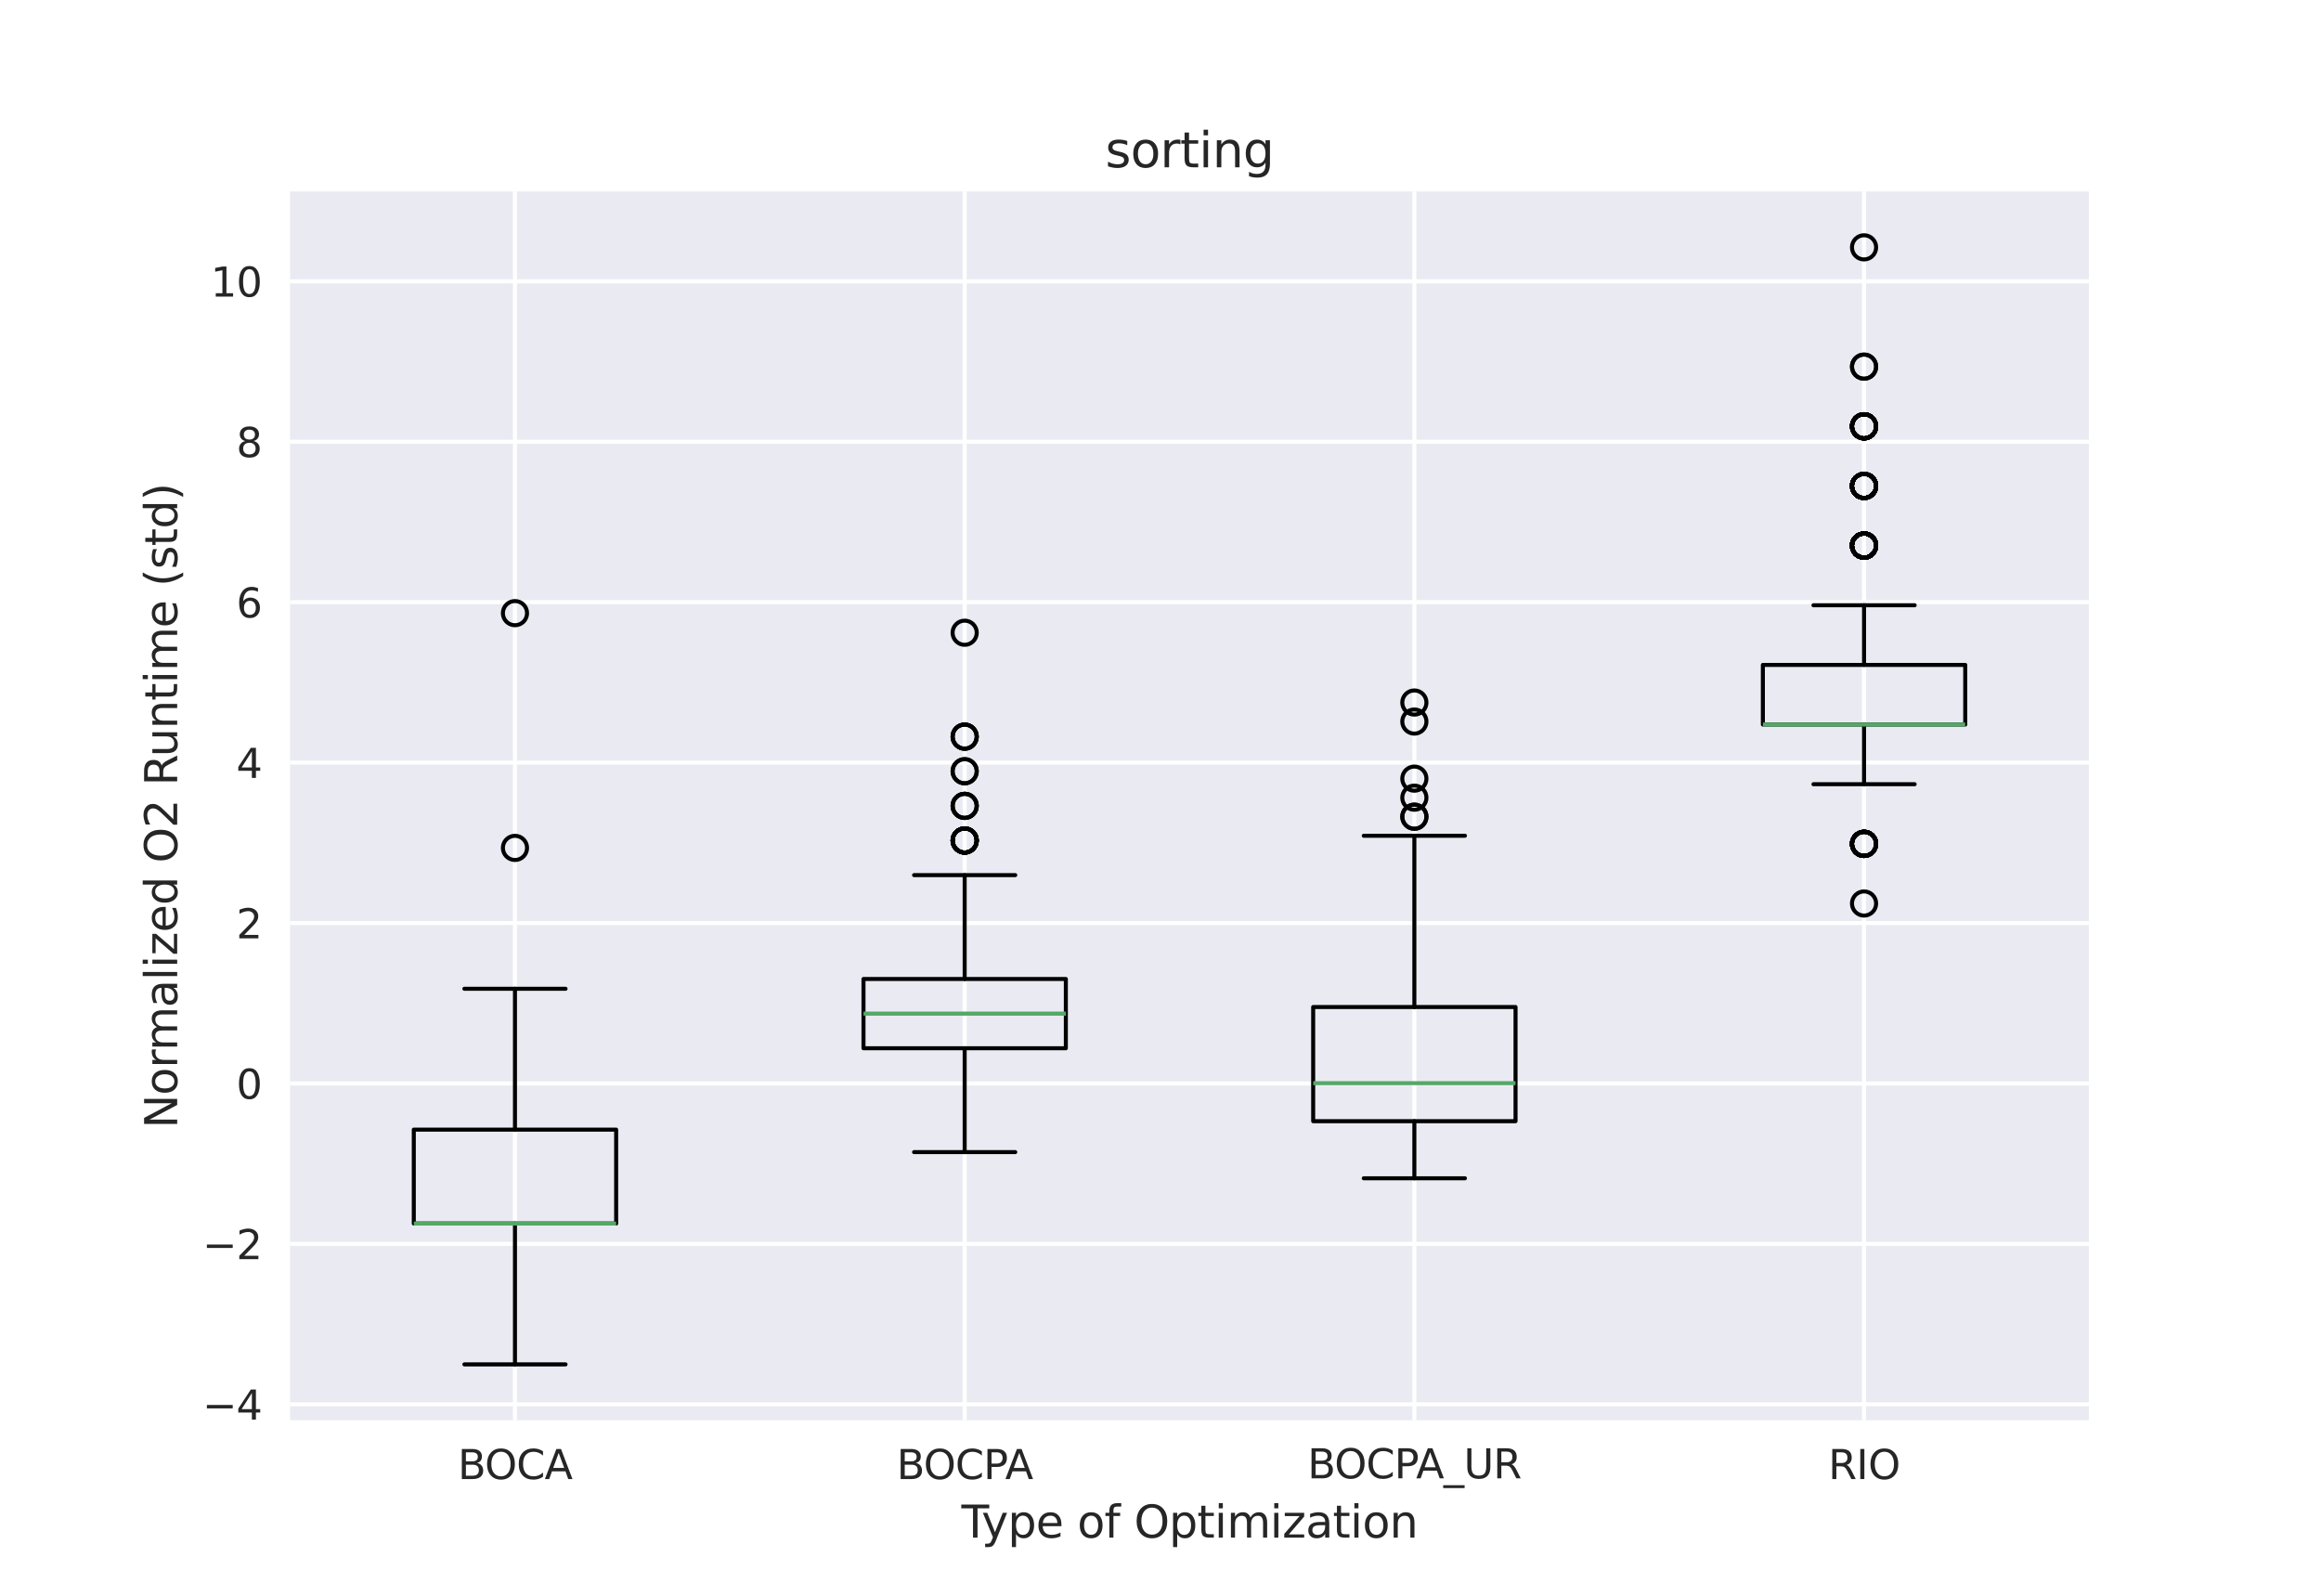 <?xml version="1.0" encoding="utf-8" standalone="no"?>
<!DOCTYPE svg PUBLIC "-//W3C//DTD SVG 1.1//EN"
  "http://www.w3.org/Graphics/SVG/1.1/DTD/svg11.dtd">
<svg xmlns:xlink="http://www.w3.org/1999/xlink" width="576pt" height="396pt" viewBox="0 0 576 396" xmlns="http://www.w3.org/2000/svg" version="1.1">
 <defs>
  <style type="text/css">*{stroke-linejoin: round; stroke-linecap: butt}</style>
 </defs>
 <g id="figure_1">
  <g id="patch_1">
   <path d="M 0 396 
L 576 396 
L 576 0 
L 0 0 
z
" style="fill: #ffffff"/>
  </g>
  <g id="axes_1">
   <g id="patch_2">
    <path d="M 72 352.44 
L 518.4 352.44 
L 518.4 47.52 
L 72 47.52 
z
" style="fill: #eaeaf2"/>
   </g>
   <g id="matplotlib.axis_1">
    <g id="xtick_1">
     <g id="line2d_1">
      <path d="M 127.8 352.44 
L 127.8 47.52 
" clip-path="url(#p68fcf1a12a)" style="fill: none; stroke: #ffffff; stroke-linecap: round"/>
     </g>
     <g id="line2d_2"/>
     <g id="text_1">
      <!-- BOCA -->
      <g style="fill: #262626" transform="translate(113.609 367.038) scale(0.1 -0.1)">
       <defs>
        <path id="DejaVuSans-42" d="M 1259 2228 
L 1259 519 
L 2272 519 
Q 2781 519 3026 730 
Q 3272 941 3272 1375 
Q 3272 1813 3026 2020 
Q 2781 2228 2272 2228 
L 1259 2228 
z
M 1259 4147 
L 1259 2741 
L 2194 2741 
Q 2656 2741 2882 2914 
Q 3109 3088 3109 3444 
Q 3109 3797 2882 3972 
Q 2656 4147 2194 4147 
L 1259 4147 
z
M 628 4666 
L 2241 4666 
Q 2963 4666 3353 4366 
Q 3744 4066 3744 3513 
Q 3744 3084 3544 2831 
Q 3344 2578 2956 2516 
Q 3422 2416 3680 2098 
Q 3938 1781 3938 1306 
Q 3938 681 3513 340 
Q 3088 0 2303 0 
L 628 0 
L 628 4666 
z
" transform="scale(0.016)"/>
        <path id="DejaVuSans-4f" d="M 2522 4238 
Q 1834 4238 1429 3725 
Q 1025 3213 1025 2328 
Q 1025 1447 1429 934 
Q 1834 422 2522 422 
Q 3209 422 3611 934 
Q 4013 1447 4013 2328 
Q 4013 3213 3611 3725 
Q 3209 4238 2522 4238 
z
M 2522 4750 
Q 3503 4750 4090 4092 
Q 4678 3434 4678 2328 
Q 4678 1225 4090 567 
Q 3503 -91 2522 -91 
Q 1538 -91 948 565 
Q 359 1222 359 2328 
Q 359 3434 948 4092 
Q 1538 4750 2522 4750 
z
" transform="scale(0.016)"/>
        <path id="DejaVuSans-43" d="M 4122 4306 
L 4122 3641 
Q 3803 3938 3442 4084 
Q 3081 4231 2675 4231 
Q 1875 4231 1450 3742 
Q 1025 3253 1025 2328 
Q 1025 1406 1450 917 
Q 1875 428 2675 428 
Q 3081 428 3442 575 
Q 3803 722 4122 1019 
L 4122 359 
Q 3791 134 3420 21 
Q 3050 -91 2638 -91 
Q 1578 -91 968 557 
Q 359 1206 359 2328 
Q 359 3453 968 4101 
Q 1578 4750 2638 4750 
Q 3056 4750 3426 4639 
Q 3797 4528 4122 4306 
z
" transform="scale(0.016)"/>
        <path id="DejaVuSans-41" d="M 2188 4044 
L 1331 1722 
L 3047 1722 
L 2188 4044 
z
M 1831 4666 
L 2547 4666 
L 4325 0 
L 3669 0 
L 3244 1197 
L 1141 1197 
L 716 0 
L 50 0 
L 1831 4666 
z
" transform="scale(0.016)"/>
       </defs>
       <use xlink:href="#DejaVuSans-42"/>
       <use xlink:href="#DejaVuSans-4f" x="66.854"/>
       <use xlink:href="#DejaVuSans-43" x="145.564"/>
       <use xlink:href="#DejaVuSans-41" x="215.389"/>
      </g>
     </g>
    </g>
    <g id="xtick_2">
     <g id="line2d_3">
      <path d="M 239.4 352.44 
L 239.4 47.52 
" clip-path="url(#p68fcf1a12a)" style="fill: none; stroke: #ffffff; stroke-linecap: round"/>
     </g>
     <g id="line2d_4"/>
     <g id="text_2">
      <!-- BOCPA -->
      <g style="fill: #262626" transform="translate(222.513 367.038) scale(0.1 -0.1)">
       <defs>
        <path id="DejaVuSans-50" d="M 1259 4147 
L 1259 2394 
L 2053 2394 
Q 2494 2394 2734 2622 
Q 2975 2850 2975 3272 
Q 2975 3691 2734 3919 
Q 2494 4147 2053 4147 
L 1259 4147 
z
M 628 4666 
L 2053 4666 
Q 2838 4666 3239 4311 
Q 3641 3956 3641 3272 
Q 3641 2581 3239 2228 
Q 2838 1875 2053 1875 
L 1259 1875 
L 1259 0 
L 628 0 
L 628 4666 
z
" transform="scale(0.016)"/>
       </defs>
       <use xlink:href="#DejaVuSans-42"/>
       <use xlink:href="#DejaVuSans-4f" x="66.854"/>
       <use xlink:href="#DejaVuSans-43" x="145.564"/>
       <use xlink:href="#DejaVuSans-50" x="215.389"/>
       <use xlink:href="#DejaVuSans-41" x="269.316"/>
      </g>
     </g>
    </g>
    <g id="xtick_3">
     <g id="line2d_5">
      <path d="M 351 352.44 
L 351 47.52 
" clip-path="url(#p68fcf1a12a)" style="fill: none; stroke: #ffffff; stroke-linecap: round"/>
     </g>
     <g id="line2d_6"/>
     <g id="text_3">
      <!-- BOCPA_UR -->
      <g style="fill: #262626" transform="translate(324.48 366.862) scale(0.1 -0.1)">
       <defs>
        <path id="DejaVuSans-5f" d="M 3263 -1063 
L 3263 -1509 
L -63 -1509 
L -63 -1063 
L 3263 -1063 
z
" transform="scale(0.016)"/>
        <path id="DejaVuSans-55" d="M 556 4666 
L 1191 4666 
L 1191 1831 
Q 1191 1081 1462 751 
Q 1734 422 2344 422 
Q 2950 422 3222 751 
Q 3494 1081 3494 1831 
L 3494 4666 
L 4128 4666 
L 4128 1753 
Q 4128 841 3676 375 
Q 3225 -91 2344 -91 
Q 1459 -91 1007 375 
Q 556 841 556 1753 
L 556 4666 
z
" transform="scale(0.016)"/>
        <path id="DejaVuSans-52" d="M 2841 2188 
Q 3044 2119 3236 1894 
Q 3428 1669 3622 1275 
L 4263 0 
L 3584 0 
L 2988 1197 
Q 2756 1666 2539 1819 
Q 2322 1972 1947 1972 
L 1259 1972 
L 1259 0 
L 628 0 
L 628 4666 
L 2053 4666 
Q 2853 4666 3247 4331 
Q 3641 3997 3641 3322 
Q 3641 2881 3436 2590 
Q 3231 2300 2841 2188 
z
M 1259 4147 
L 1259 2491 
L 2053 2491 
Q 2509 2491 2742 2702 
Q 2975 2913 2975 3322 
Q 2975 3731 2742 3939 
Q 2509 4147 2053 4147 
L 1259 4147 
z
" transform="scale(0.016)"/>
       </defs>
       <use xlink:href="#DejaVuSans-42"/>
       <use xlink:href="#DejaVuSans-4f" x="66.854"/>
       <use xlink:href="#DejaVuSans-43" x="145.564"/>
       <use xlink:href="#DejaVuSans-50" x="215.389"/>
       <use xlink:href="#DejaVuSans-41" x="269.316"/>
       <use xlink:href="#DejaVuSans-5f" x="337.725"/>
       <use xlink:href="#DejaVuSans-55" x="387.725"/>
       <use xlink:href="#DejaVuSans-52" x="460.918"/>
      </g>
     </g>
    </g>
    <g id="xtick_4">
     <g id="line2d_7">
      <path d="M 462.6 352.44 
L 462.6 47.52 
" clip-path="url(#p68fcf1a12a)" style="fill: none; stroke: #ffffff; stroke-linecap: round"/>
     </g>
     <g id="line2d_8"/>
     <g id="text_4">
      <!-- RIO -->
      <g style="fill: #262626" transform="translate(453.715 367.038) scale(0.1 -0.1)">
       <defs>
        <path id="DejaVuSans-49" d="M 628 4666 
L 1259 4666 
L 1259 0 
L 628 0 
L 628 4666 
z
" transform="scale(0.016)"/>
       </defs>
       <use xlink:href="#DejaVuSans-52"/>
       <use xlink:href="#DejaVuSans-49" x="69.482"/>
       <use xlink:href="#DejaVuSans-4f" x="98.975"/>
      </g>
     </g>
    </g>
    <g id="text_5">
     <!-- Type of Optimization -->
     <g style="fill: #262626" transform="translate(238.589 381.578) scale(0.11 -0.11)">
      <defs>
       <path id="DejaVuSans-54" d="M -19 4666 
L 3928 4666 
L 3928 4134 
L 2272 4134 
L 2272 0 
L 1638 0 
L 1638 4134 
L -19 4134 
L -19 4666 
z
" transform="scale(0.016)"/>
       <path id="DejaVuSans-79" d="M 2059 -325 
Q 1816 -950 1584 -1140 
Q 1353 -1331 966 -1331 
L 506 -1331 
L 506 -850 
L 844 -850 
Q 1081 -850 1212 -737 
Q 1344 -625 1503 -206 
L 1606 56 
L 191 3500 
L 800 3500 
L 1894 763 
L 2988 3500 
L 3597 3500 
L 2059 -325 
z
" transform="scale(0.016)"/>
       <path id="DejaVuSans-70" d="M 1159 525 
L 1159 -1331 
L 581 -1331 
L 581 3500 
L 1159 3500 
L 1159 2969 
Q 1341 3281 1617 3432 
Q 1894 3584 2278 3584 
Q 2916 3584 3314 3078 
Q 3713 2572 3713 1747 
Q 3713 922 3314 415 
Q 2916 -91 2278 -91 
Q 1894 -91 1617 61 
Q 1341 213 1159 525 
z
M 3116 1747 
Q 3116 2381 2855 2742 
Q 2594 3103 2138 3103 
Q 1681 3103 1420 2742 
Q 1159 2381 1159 1747 
Q 1159 1113 1420 752 
Q 1681 391 2138 391 
Q 2594 391 2855 752 
Q 3116 1113 3116 1747 
z
" transform="scale(0.016)"/>
       <path id="DejaVuSans-65" d="M 3597 1894 
L 3597 1613 
L 953 1613 
Q 991 1019 1311 708 
Q 1631 397 2203 397 
Q 2534 397 2845 478 
Q 3156 559 3463 722 
L 3463 178 
Q 3153 47 2828 -22 
Q 2503 -91 2169 -91 
Q 1331 -91 842 396 
Q 353 884 353 1716 
Q 353 2575 817 3079 
Q 1281 3584 2069 3584 
Q 2775 3584 3186 3129 
Q 3597 2675 3597 1894 
z
M 3022 2063 
Q 3016 2534 2758 2815 
Q 2500 3097 2075 3097 
Q 1594 3097 1305 2825 
Q 1016 2553 972 2059 
L 3022 2063 
z
" transform="scale(0.016)"/>
       <path id="DejaVuSans-20" transform="scale(0.016)"/>
       <path id="DejaVuSans-6f" d="M 1959 3097 
Q 1497 3097 1228 2736 
Q 959 2375 959 1747 
Q 959 1119 1226 758 
Q 1494 397 1959 397 
Q 2419 397 2687 759 
Q 2956 1122 2956 1747 
Q 2956 2369 2687 2733 
Q 2419 3097 1959 3097 
z
M 1959 3584 
Q 2709 3584 3137 3096 
Q 3566 2609 3566 1747 
Q 3566 888 3137 398 
Q 2709 -91 1959 -91 
Q 1206 -91 779 398 
Q 353 888 353 1747 
Q 353 2609 779 3096 
Q 1206 3584 1959 3584 
z
" transform="scale(0.016)"/>
       <path id="DejaVuSans-66" d="M 2375 4863 
L 2375 4384 
L 1825 4384 
Q 1516 4384 1395 4259 
Q 1275 4134 1275 3809 
L 1275 3500 
L 2222 3500 
L 2222 3053 
L 1275 3053 
L 1275 0 
L 697 0 
L 697 3053 
L 147 3053 
L 147 3500 
L 697 3500 
L 697 3744 
Q 697 4328 969 4595 
Q 1241 4863 1831 4863 
L 2375 4863 
z
" transform="scale(0.016)"/>
       <path id="DejaVuSans-74" d="M 1172 4494 
L 1172 3500 
L 2356 3500 
L 2356 3053 
L 1172 3053 
L 1172 1153 
Q 1172 725 1289 603 
Q 1406 481 1766 481 
L 2356 481 
L 2356 0 
L 1766 0 
Q 1100 0 847 248 
Q 594 497 594 1153 
L 594 3053 
L 172 3053 
L 172 3500 
L 594 3500 
L 594 4494 
L 1172 4494 
z
" transform="scale(0.016)"/>
       <path id="DejaVuSans-69" d="M 603 3500 
L 1178 3500 
L 1178 0 
L 603 0 
L 603 3500 
z
M 603 4863 
L 1178 4863 
L 1178 4134 
L 603 4134 
L 603 4863 
z
" transform="scale(0.016)"/>
       <path id="DejaVuSans-6d" d="M 3328 2828 
Q 3544 3216 3844 3400 
Q 4144 3584 4550 3584 
Q 5097 3584 5394 3201 
Q 5691 2819 5691 2113 
L 5691 0 
L 5113 0 
L 5113 2094 
Q 5113 2597 4934 2840 
Q 4756 3084 4391 3084 
Q 3944 3084 3684 2787 
Q 3425 2491 3425 1978 
L 3425 0 
L 2847 0 
L 2847 2094 
Q 2847 2600 2669 2842 
Q 2491 3084 2119 3084 
Q 1678 3084 1418 2786 
Q 1159 2488 1159 1978 
L 1159 0 
L 581 0 
L 581 3500 
L 1159 3500 
L 1159 2956 
Q 1356 3278 1631 3431 
Q 1906 3584 2284 3584 
Q 2666 3584 2933 3390 
Q 3200 3197 3328 2828 
z
" transform="scale(0.016)"/>
       <path id="DejaVuSans-7a" d="M 353 3500 
L 3084 3500 
L 3084 2975 
L 922 459 
L 3084 459 
L 3084 0 
L 275 0 
L 275 525 
L 2438 3041 
L 353 3041 
L 353 3500 
z
" transform="scale(0.016)"/>
       <path id="DejaVuSans-61" d="M 2194 1759 
Q 1497 1759 1228 1600 
Q 959 1441 959 1056 
Q 959 750 1161 570 
Q 1363 391 1709 391 
Q 2188 391 2477 730 
Q 2766 1069 2766 1631 
L 2766 1759 
L 2194 1759 
z
M 3341 1997 
L 3341 0 
L 2766 0 
L 2766 531 
Q 2569 213 2275 61 
Q 1981 -91 1556 -91 
Q 1019 -91 701 211 
Q 384 513 384 1019 
Q 384 1609 779 1909 
Q 1175 2209 1959 2209 
L 2766 2209 
L 2766 2266 
Q 2766 2663 2505 2880 
Q 2244 3097 1772 3097 
Q 1472 3097 1187 3025 
Q 903 2953 641 2809 
L 641 3341 
Q 956 3463 1253 3523 
Q 1550 3584 1831 3584 
Q 2591 3584 2966 3190 
Q 3341 2797 3341 1997 
z
" transform="scale(0.016)"/>
       <path id="DejaVuSans-6e" d="M 3513 2113 
L 3513 0 
L 2938 0 
L 2938 2094 
Q 2938 2591 2744 2837 
Q 2550 3084 2163 3084 
Q 1697 3084 1428 2787 
Q 1159 2491 1159 1978 
L 1159 0 
L 581 0 
L 581 3500 
L 1159 3500 
L 1159 2956 
Q 1366 3272 1645 3428 
Q 1925 3584 2291 3584 
Q 2894 3584 3203 3211 
Q 3513 2838 3513 2113 
z
" transform="scale(0.016)"/>
      </defs>
      <use xlink:href="#DejaVuSans-54"/>
      <use xlink:href="#DejaVuSans-79" x="45.459"/>
      <use xlink:href="#DejaVuSans-70" x="104.639"/>
      <use xlink:href="#DejaVuSans-65" x="168.115"/>
      <use xlink:href="#DejaVuSans-20" x="229.639"/>
      <use xlink:href="#DejaVuSans-6f" x="261.426"/>
      <use xlink:href="#DejaVuSans-66" x="322.607"/>
      <use xlink:href="#DejaVuSans-20" x="357.812"/>
      <use xlink:href="#DejaVuSans-4f" x="389.6"/>
      <use xlink:href="#DejaVuSans-70" x="468.311"/>
      <use xlink:href="#DejaVuSans-74" x="531.787"/>
      <use xlink:href="#DejaVuSans-69" x="570.996"/>
      <use xlink:href="#DejaVuSans-6d" x="598.779"/>
      <use xlink:href="#DejaVuSans-69" x="696.191"/>
      <use xlink:href="#DejaVuSans-7a" x="723.975"/>
      <use xlink:href="#DejaVuSans-61" x="776.465"/>
      <use xlink:href="#DejaVuSans-74" x="837.744"/>
      <use xlink:href="#DejaVuSans-69" x="876.953"/>
      <use xlink:href="#DejaVuSans-6f" x="904.736"/>
      <use xlink:href="#DejaVuSans-6e" x="965.918"/>
     </g>
    </g>
   </g>
   <g id="matplotlib.axis_2">
    <g id="ytick_1">
     <g id="line2d_9">
      <path d="M 72 348.486 
L 518.4 348.486 
" clip-path="url(#p68fcf1a12a)" style="fill: none; stroke: #ffffff; stroke-linecap: round"/>
     </g>
     <g id="line2d_10"/>
     <g id="text_6">
      <!-- −4 -->
      <g style="fill: #262626" transform="translate(50.258 352.286) scale(0.1 -0.1)">
       <defs>
        <path id="DejaVuSans-2212" d="M 678 2272 
L 4684 2272 
L 4684 1741 
L 678 1741 
L 678 2272 
z
" transform="scale(0.016)"/>
        <path id="DejaVuSans-34" d="M 2419 4116 
L 825 1625 
L 2419 1625 
L 2419 4116 
z
M 2253 4666 
L 3047 4666 
L 3047 1625 
L 3713 1625 
L 3713 1100 
L 3047 1100 
L 3047 0 
L 2419 0 
L 2419 1100 
L 313 1100 
L 313 1709 
L 2253 4666 
z
" transform="scale(0.016)"/>
       </defs>
       <use xlink:href="#DejaVuSans-2212"/>
       <use xlink:href="#DejaVuSans-34" x="83.789"/>
      </g>
     </g>
    </g>
    <g id="ytick_2">
     <g id="line2d_11">
      <path d="M 72 308.676 
L 518.4 308.676 
" clip-path="url(#p68fcf1a12a)" style="fill: none; stroke: #ffffff; stroke-linecap: round"/>
     </g>
     <g id="line2d_12"/>
     <g id="text_7">
      <!-- −2 -->
      <g style="fill: #262626" transform="translate(50.258 312.475) scale(0.1 -0.1)">
       <defs>
        <path id="DejaVuSans-32" d="M 1228 531 
L 3431 531 
L 3431 0 
L 469 0 
L 469 531 
Q 828 903 1448 1529 
Q 2069 2156 2228 2338 
Q 2531 2678 2651 2914 
Q 2772 3150 2772 3378 
Q 2772 3750 2511 3984 
Q 2250 4219 1831 4219 
Q 1534 4219 1204 4116 
Q 875 4013 500 3803 
L 500 4441 
Q 881 4594 1212 4672 
Q 1544 4750 1819 4750 
Q 2544 4750 2975 4387 
Q 3406 4025 3406 3419 
Q 3406 3131 3298 2873 
Q 3191 2616 2906 2266 
Q 2828 2175 2409 1742 
Q 1991 1309 1228 531 
z
" transform="scale(0.016)"/>
       </defs>
       <use xlink:href="#DejaVuSans-2212"/>
       <use xlink:href="#DejaVuSans-32" x="83.789"/>
      </g>
     </g>
    </g>
    <g id="ytick_3">
     <g id="line2d_13">
      <path d="M 72 268.865 
L 518.4 268.865 
" clip-path="url(#p68fcf1a12a)" style="fill: none; stroke: #ffffff; stroke-linecap: round"/>
     </g>
     <g id="line2d_14"/>
     <g id="text_8">
      <!-- 0 -->
      <g style="fill: #262626" transform="translate(58.638 272.664) scale(0.1 -0.1)">
       <defs>
        <path id="DejaVuSans-30" d="M 2034 4250 
Q 1547 4250 1301 3770 
Q 1056 3291 1056 2328 
Q 1056 1369 1301 889 
Q 1547 409 2034 409 
Q 2525 409 2770 889 
Q 3016 1369 3016 2328 
Q 3016 3291 2770 3770 
Q 2525 4250 2034 4250 
z
M 2034 4750 
Q 2819 4750 3233 4129 
Q 3647 3509 3647 2328 
Q 3647 1150 3233 529 
Q 2819 -91 2034 -91 
Q 1250 -91 836 529 
Q 422 1150 422 2328 
Q 422 3509 836 4129 
Q 1250 4750 2034 4750 
z
" transform="scale(0.016)"/>
       </defs>
       <use xlink:href="#DejaVuSans-30"/>
      </g>
     </g>
    </g>
    <g id="ytick_4">
     <g id="line2d_15">
      <path d="M 72 229.054 
L 518.4 229.054 
" clip-path="url(#p68fcf1a12a)" style="fill: none; stroke: #ffffff; stroke-linecap: round"/>
     </g>
     <g id="line2d_16"/>
     <g id="text_9">
      <!-- 2 -->
      <g style="fill: #262626" transform="translate(58.638 232.854) scale(0.1 -0.1)">
       <use xlink:href="#DejaVuSans-32"/>
      </g>
     </g>
    </g>
    <g id="ytick_5">
     <g id="line2d_17">
      <path d="M 72 189.244 
L 518.4 189.244 
" clip-path="url(#p68fcf1a12a)" style="fill: none; stroke: #ffffff; stroke-linecap: round"/>
     </g>
     <g id="line2d_18"/>
     <g id="text_10">
      <!-- 4 -->
      <g style="fill: #262626" transform="translate(58.638 193.043) scale(0.1 -0.1)">
       <use xlink:href="#DejaVuSans-34"/>
      </g>
     </g>
    </g>
    <g id="ytick_6">
     <g id="line2d_19">
      <path d="M 72 149.433 
L 518.4 149.433 
" clip-path="url(#p68fcf1a12a)" style="fill: none; stroke: #ffffff; stroke-linecap: round"/>
     </g>
     <g id="line2d_20"/>
     <g id="text_11">
      <!-- 6 -->
      <g style="fill: #262626" transform="translate(58.638 153.232) scale(0.1 -0.1)">
       <defs>
        <path id="DejaVuSans-36" d="M 2113 2584 
Q 1688 2584 1439 2293 
Q 1191 2003 1191 1497 
Q 1191 994 1439 701 
Q 1688 409 2113 409 
Q 2538 409 2786 701 
Q 3034 994 3034 1497 
Q 3034 2003 2786 2293 
Q 2538 2584 2113 2584 
z
M 3366 4563 
L 3366 3988 
Q 3128 4100 2886 4159 
Q 2644 4219 2406 4219 
Q 1781 4219 1451 3797 
Q 1122 3375 1075 2522 
Q 1259 2794 1537 2939 
Q 1816 3084 2150 3084 
Q 2853 3084 3261 2657 
Q 3669 2231 3669 1497 
Q 3669 778 3244 343 
Q 2819 -91 2113 -91 
Q 1303 -91 875 529 
Q 447 1150 447 2328 
Q 447 3434 972 4092 
Q 1497 4750 2381 4750 
Q 2619 4750 2861 4703 
Q 3103 4656 3366 4563 
z
" transform="scale(0.016)"/>
       </defs>
       <use xlink:href="#DejaVuSans-36"/>
      </g>
     </g>
    </g>
    <g id="ytick_7">
     <g id="line2d_21">
      <path d="M 72 109.622 
L 518.4 109.622 
" clip-path="url(#p68fcf1a12a)" style="fill: none; stroke: #ffffff; stroke-linecap: round"/>
     </g>
     <g id="line2d_22"/>
     <g id="text_12">
      <!-- 8 -->
      <g style="fill: #262626" transform="translate(58.638 113.421) scale(0.1 -0.1)">
       <defs>
        <path id="DejaVuSans-38" d="M 2034 2216 
Q 1584 2216 1326 1975 
Q 1069 1734 1069 1313 
Q 1069 891 1326 650 
Q 1584 409 2034 409 
Q 2484 409 2743 651 
Q 3003 894 3003 1313 
Q 3003 1734 2745 1975 
Q 2488 2216 2034 2216 
z
M 1403 2484 
Q 997 2584 770 2862 
Q 544 3141 544 3541 
Q 544 4100 942 4425 
Q 1341 4750 2034 4750 
Q 2731 4750 3128 4425 
Q 3525 4100 3525 3541 
Q 3525 3141 3298 2862 
Q 3072 2584 2669 2484 
Q 3125 2378 3379 2068 
Q 3634 1759 3634 1313 
Q 3634 634 3220 271 
Q 2806 -91 2034 -91 
Q 1263 -91 848 271 
Q 434 634 434 1313 
Q 434 1759 690 2068 
Q 947 2378 1403 2484 
z
M 1172 3481 
Q 1172 3119 1398 2916 
Q 1625 2713 2034 2713 
Q 2441 2713 2670 2916 
Q 2900 3119 2900 3481 
Q 2900 3844 2670 4047 
Q 2441 4250 2034 4250 
Q 1625 4250 1398 4047 
Q 1172 3844 1172 3481 
z
" transform="scale(0.016)"/>
       </defs>
       <use xlink:href="#DejaVuSans-38"/>
      </g>
     </g>
    </g>
    <g id="ytick_8">
     <g id="line2d_23">
      <path d="M 72 69.811 
L 518.4 69.811 
" clip-path="url(#p68fcf1a12a)" style="fill: none; stroke: #ffffff; stroke-linecap: round"/>
     </g>
     <g id="line2d_24"/>
     <g id="text_13">
      <!-- 10 -->
      <g style="fill: #262626" transform="translate(52.275 73.611) scale(0.1 -0.1)">
       <defs>
        <path id="DejaVuSans-31" d="M 794 531 
L 1825 531 
L 1825 4091 
L 703 3866 
L 703 4441 
L 1819 4666 
L 2450 4666 
L 2450 531 
L 3481 531 
L 3481 0 
L 794 0 
L 794 531 
z
" transform="scale(0.016)"/>
       </defs>
       <use xlink:href="#DejaVuSans-31"/>
       <use xlink:href="#DejaVuSans-30" x="63.623"/>
      </g>
     </g>
    </g>
    <g id="text_14">
     <!-- Normalized O2 Runtime (std) -->
     <g style="fill: #262626" transform="translate(43.97 280.02) rotate(-90) scale(0.11 -0.11)">
      <defs>
       <path id="DejaVuSans-4e" d="M 628 4666 
L 1478 4666 
L 3547 763 
L 3547 4666 
L 4159 4666 
L 4159 0 
L 3309 0 
L 1241 3903 
L 1241 0 
L 628 0 
L 628 4666 
z
" transform="scale(0.016)"/>
       <path id="DejaVuSans-72" d="M 2631 2963 
Q 2534 3019 2420 3045 
Q 2306 3072 2169 3072 
Q 1681 3072 1420 2755 
Q 1159 2438 1159 1844 
L 1159 0 
L 581 0 
L 581 3500 
L 1159 3500 
L 1159 2956 
Q 1341 3275 1631 3429 
Q 1922 3584 2338 3584 
Q 2397 3584 2469 3576 
Q 2541 3569 2628 3553 
L 2631 2963 
z
" transform="scale(0.016)"/>
       <path id="DejaVuSans-6c" d="M 603 4863 
L 1178 4863 
L 1178 0 
L 603 0 
L 603 4863 
z
" transform="scale(0.016)"/>
       <path id="DejaVuSans-64" d="M 2906 2969 
L 2906 4863 
L 3481 4863 
L 3481 0 
L 2906 0 
L 2906 525 
Q 2725 213 2448 61 
Q 2172 -91 1784 -91 
Q 1150 -91 751 415 
Q 353 922 353 1747 
Q 353 2572 751 3078 
Q 1150 3584 1784 3584 
Q 2172 3584 2448 3432 
Q 2725 3281 2906 2969 
z
M 947 1747 
Q 947 1113 1208 752 
Q 1469 391 1925 391 
Q 2381 391 2643 752 
Q 2906 1113 2906 1747 
Q 2906 2381 2643 2742 
Q 2381 3103 1925 3103 
Q 1469 3103 1208 2742 
Q 947 2381 947 1747 
z
" transform="scale(0.016)"/>
       <path id="DejaVuSans-75" d="M 544 1381 
L 544 3500 
L 1119 3500 
L 1119 1403 
Q 1119 906 1312 657 
Q 1506 409 1894 409 
Q 2359 409 2629 706 
Q 2900 1003 2900 1516 
L 2900 3500 
L 3475 3500 
L 3475 0 
L 2900 0 
L 2900 538 
Q 2691 219 2414 64 
Q 2138 -91 1772 -91 
Q 1169 -91 856 284 
Q 544 659 544 1381 
z
M 1991 3584 
L 1991 3584 
z
" transform="scale(0.016)"/>
       <path id="DejaVuSans-28" d="M 1984 4856 
Q 1566 4138 1362 3434 
Q 1159 2731 1159 2009 
Q 1159 1288 1364 580 
Q 1569 -128 1984 -844 
L 1484 -844 
Q 1016 -109 783 600 
Q 550 1309 550 2009 
Q 550 2706 781 3412 
Q 1013 4119 1484 4856 
L 1984 4856 
z
" transform="scale(0.016)"/>
       <path id="DejaVuSans-73" d="M 2834 3397 
L 2834 2853 
Q 2591 2978 2328 3040 
Q 2066 3103 1784 3103 
Q 1356 3103 1142 2972 
Q 928 2841 928 2578 
Q 928 2378 1081 2264 
Q 1234 2150 1697 2047 
L 1894 2003 
Q 2506 1872 2764 1633 
Q 3022 1394 3022 966 
Q 3022 478 2636 193 
Q 2250 -91 1575 -91 
Q 1294 -91 989 -36 
Q 684 19 347 128 
L 347 722 
Q 666 556 975 473 
Q 1284 391 1588 391 
Q 1994 391 2212 530 
Q 2431 669 2431 922 
Q 2431 1156 2273 1281 
Q 2116 1406 1581 1522 
L 1381 1569 
Q 847 1681 609 1914 
Q 372 2147 372 2553 
Q 372 3047 722 3315 
Q 1072 3584 1716 3584 
Q 2034 3584 2315 3537 
Q 2597 3491 2834 3397 
z
" transform="scale(0.016)"/>
       <path id="DejaVuSans-29" d="M 513 4856 
L 1013 4856 
Q 1481 4119 1714 3412 
Q 1947 2706 1947 2009 
Q 1947 1309 1714 600 
Q 1481 -109 1013 -844 
L 513 -844 
Q 928 -128 1133 580 
Q 1338 1288 1338 2009 
Q 1338 2731 1133 3434 
Q 928 4138 513 4856 
z
" transform="scale(0.016)"/>
      </defs>
      <use xlink:href="#DejaVuSans-4e"/>
      <use xlink:href="#DejaVuSans-6f" x="74.805"/>
      <use xlink:href="#DejaVuSans-72" x="135.986"/>
      <use xlink:href="#DejaVuSans-6d" x="175.35"/>
      <use xlink:href="#DejaVuSans-61" x="272.762"/>
      <use xlink:href="#DejaVuSans-6c" x="334.041"/>
      <use xlink:href="#DejaVuSans-69" x="361.824"/>
      <use xlink:href="#DejaVuSans-7a" x="389.607"/>
      <use xlink:href="#DejaVuSans-65" x="442.098"/>
      <use xlink:href="#DejaVuSans-64" x="503.621"/>
      <use xlink:href="#DejaVuSans-20" x="567.098"/>
      <use xlink:href="#DejaVuSans-4f" x="598.885"/>
      <use xlink:href="#DejaVuSans-32" x="677.596"/>
      <use xlink:href="#DejaVuSans-20" x="741.219"/>
      <use xlink:href="#DejaVuSans-52" x="773.006"/>
      <use xlink:href="#DejaVuSans-75" x="837.988"/>
      <use xlink:href="#DejaVuSans-6e" x="901.367"/>
      <use xlink:href="#DejaVuSans-74" x="964.746"/>
      <use xlink:href="#DejaVuSans-69" x="1003.955"/>
      <use xlink:href="#DejaVuSans-6d" x="1031.738"/>
      <use xlink:href="#DejaVuSans-65" x="1129.15"/>
      <use xlink:href="#DejaVuSans-20" x="1190.674"/>
      <use xlink:href="#DejaVuSans-28" x="1222.461"/>
      <use xlink:href="#DejaVuSans-73" x="1261.475"/>
      <use xlink:href="#DejaVuSans-74" x="1313.574"/>
      <use xlink:href="#DejaVuSans-64" x="1352.783"/>
      <use xlink:href="#DejaVuSans-29" x="1416.26"/>
     </g>
    </g>
   </g>
   <g id="line2d_25">
    <path d="M 102.69 303.625 
L 152.91 303.625 
L 152.91 280.322 
L 102.69 280.322 
L 102.69 303.625 
" clip-path="url(#p68fcf1a12a)" style="fill: none; stroke: #000000; stroke-linecap: round"/>
   </g>
   <g id="line2d_26">
    <path d="M 127.8 303.625 
L 127.8 338.58 
" clip-path="url(#p68fcf1a12a)" style="fill: none; stroke: #000000; stroke-linecap: round"/>
   </g>
   <g id="line2d_27">
    <path d="M 127.8 280.322 
L 127.8 245.368 
" clip-path="url(#p68fcf1a12a)" style="fill: none; stroke: #000000; stroke-linecap: round"/>
   </g>
   <g id="line2d_28">
    <path d="M 115.245 338.58 
L 140.355 338.58 
" clip-path="url(#p68fcf1a12a)" style="fill: none; stroke: #000000; stroke-linecap: round"/>
   </g>
   <g id="line2d_29">
    <path d="M 115.245 245.368 
L 140.355 245.368 
" clip-path="url(#p68fcf1a12a)" style="fill: none; stroke: #000000; stroke-linecap: round"/>
   </g>
   <g id="line2d_30">
    <defs>
     <path id="m10eb34cd3d" d="M 0 3 
C 0.796 3 1.559 2.684 2.121 2.121 
C 2.684 1.559 3 0.796 3 0 
C 3 -0.796 2.684 -1.559 2.121 -2.121 
C 1.559 -2.684 0.796 -3 0 -3 
C -0.796 -3 -1.559 -2.684 -2.121 -2.121 
C -2.684 -1.559 -3 -0.796 -3 0 
C -3 0.796 -2.684 1.559 -2.121 2.121 
C -1.559 2.684 -0.796 3 0 3 
z
" style="stroke: #000000"/>
    </defs>
    <g clip-path="url(#p68fcf1a12a)">
     <use xlink:href="#m10eb34cd3d" x="127.8" y="152.155" style="fill-opacity: 0; stroke: #000000"/>
     <use xlink:href="#m10eb34cd3d" x="127.8" y="210.413" style="fill-opacity: 0; stroke: #000000"/>
    </g>
   </g>
   <g id="line2d_31">
    <path d="M 214.29 260.129 
L 264.51 260.129 
L 264.51 242.944 
L 214.29 242.944 
L 214.29 260.129 
" clip-path="url(#p68fcf1a12a)" style="fill: none; stroke: #000000; stroke-linecap: round"/>
   </g>
   <g id="line2d_32">
    <path d="M 239.4 260.129 
L 239.4 285.907 
" clip-path="url(#p68fcf1a12a)" style="fill: none; stroke: #000000; stroke-linecap: round"/>
   </g>
   <g id="line2d_33">
    <path d="M 239.4 242.944 
L 239.4 217.166 
" clip-path="url(#p68fcf1a12a)" style="fill: none; stroke: #000000; stroke-linecap: round"/>
   </g>
   <g id="line2d_34">
    <path d="M 226.845 285.907 
L 251.955 285.907 
" clip-path="url(#p68fcf1a12a)" style="fill: none; stroke: #000000; stroke-linecap: round"/>
   </g>
   <g id="line2d_35">
    <path d="M 226.845 217.166 
L 251.955 217.166 
" clip-path="url(#p68fcf1a12a)" style="fill: none; stroke: #000000; stroke-linecap: round"/>
   </g>
   <g id="line2d_36">
    <g clip-path="url(#p68fcf1a12a)">
     <use xlink:href="#m10eb34cd3d" x="239.4" y="208.573" style="fill-opacity: 0; stroke: #000000"/>
     <use xlink:href="#m10eb34cd3d" x="239.4" y="208.573" style="fill-opacity: 0; stroke: #000000"/>
     <use xlink:href="#m10eb34cd3d" x="239.4" y="208.573" style="fill-opacity: 0; stroke: #000000"/>
     <use xlink:href="#m10eb34cd3d" x="239.4" y="208.573" style="fill-opacity: 0; stroke: #000000"/>
     <use xlink:href="#m10eb34cd3d" x="239.4" y="157.017" style="fill-opacity: 0; stroke: #000000"/>
     <use xlink:href="#m10eb34cd3d" x="239.4" y="208.573" style="fill-opacity: 0; stroke: #000000"/>
     <use xlink:href="#m10eb34cd3d" x="239.4" y="208.573" style="fill-opacity: 0; stroke: #000000"/>
     <use xlink:href="#m10eb34cd3d" x="239.4" y="191.388" style="fill-opacity: 0; stroke: #000000"/>
     <use xlink:href="#m10eb34cd3d" x="239.4" y="199.98" style="fill-opacity: 0; stroke: #000000"/>
     <use xlink:href="#m10eb34cd3d" x="239.4" y="182.795" style="fill-opacity: 0; stroke: #000000"/>
     <use xlink:href="#m10eb34cd3d" x="239.4" y="208.573" style="fill-opacity: 0; stroke: #000000"/>
     <use xlink:href="#m10eb34cd3d" x="239.4" y="191.388" style="fill-opacity: 0; stroke: #000000"/>
     <use xlink:href="#m10eb34cd3d" x="239.4" y="199.98" style="fill-opacity: 0; stroke: #000000"/>
     <use xlink:href="#m10eb34cd3d" x="239.4" y="199.98" style="fill-opacity: 0; stroke: #000000"/>
     <use xlink:href="#m10eb34cd3d" x="239.4" y="182.795" style="fill-opacity: 0; stroke: #000000"/>
     <use xlink:href="#m10eb34cd3d" x="239.4" y="182.795" style="fill-opacity: 0; stroke: #000000"/>
     <use xlink:href="#m10eb34cd3d" x="239.4" y="208.573" style="fill-opacity: 0; stroke: #000000"/>
    </g>
   </g>
   <g id="line2d_37">
    <path d="M 325.89 278.231 
L 376.11 278.231 
L 376.11 249.896 
L 325.89 249.896 
L 325.89 278.231 
" clip-path="url(#p68fcf1a12a)" style="fill: none; stroke: #000000; stroke-linecap: round"/>
   </g>
   <g id="line2d_38">
    <path d="M 351 278.231 
L 351 292.399 
" clip-path="url(#p68fcf1a12a)" style="fill: none; stroke: #000000; stroke-linecap: round"/>
   </g>
   <g id="line2d_39">
    <path d="M 351 249.896 
L 351 207.394 
" clip-path="url(#p68fcf1a12a)" style="fill: none; stroke: #000000; stroke-linecap: round"/>
   </g>
   <g id="line2d_40">
    <path d="M 338.445 292.399 
L 363.555 292.399 
" clip-path="url(#p68fcf1a12a)" style="fill: none; stroke: #000000; stroke-linecap: round"/>
   </g>
   <g id="line2d_41">
    <path d="M 338.445 207.394 
L 363.555 207.394 
" clip-path="url(#p68fcf1a12a)" style="fill: none; stroke: #000000; stroke-linecap: round"/>
   </g>
   <g id="line2d_42">
    <g clip-path="url(#p68fcf1a12a)">
     <use xlink:href="#m10eb34cd3d" x="351" y="174.336" style="fill-opacity: 0; stroke: #000000"/>
     <use xlink:href="#m10eb34cd3d" x="351" y="197.949" style="fill-opacity: 0; stroke: #000000"/>
     <use xlink:href="#m10eb34cd3d" x="351" y="202.671" style="fill-opacity: 0; stroke: #000000"/>
     <use xlink:href="#m10eb34cd3d" x="351" y="179.059" style="fill-opacity: 0; stroke: #000000"/>
     <use xlink:href="#m10eb34cd3d" x="351" y="193.226" style="fill-opacity: 0; stroke: #000000"/>
     <use xlink:href="#m10eb34cd3d" x="351" y="202.671" style="fill-opacity: 0; stroke: #000000"/>
    </g>
   </g>
   <g id="line2d_43">
    <path d="M 437.49 179.802 
L 487.71 179.802 
L 487.71 164.999 
L 437.49 164.999 
L 437.49 179.802 
" clip-path="url(#p68fcf1a12a)" style="fill: none; stroke: #000000; stroke-linecap: round"/>
   </g>
   <g id="line2d_44">
    <path d="M 462.6 179.802 
L 462.6 194.605 
" clip-path="url(#p68fcf1a12a)" style="fill: none; stroke: #000000; stroke-linecap: round"/>
   </g>
   <g id="line2d_45">
    <path d="M 462.6 164.999 
L 462.6 150.196 
" clip-path="url(#p68fcf1a12a)" style="fill: none; stroke: #000000; stroke-linecap: round"/>
   </g>
   <g id="line2d_46">
    <path d="M 450.045 194.605 
L 475.155 194.605 
" clip-path="url(#p68fcf1a12a)" style="fill: none; stroke: #000000; stroke-linecap: round"/>
   </g>
   <g id="line2d_47">
    <path d="M 450.045 150.196 
L 475.155 150.196 
" clip-path="url(#p68fcf1a12a)" style="fill: none; stroke: #000000; stroke-linecap: round"/>
   </g>
   <g id="line2d_48">
    <g clip-path="url(#p68fcf1a12a)">
     <use xlink:href="#m10eb34cd3d" x="462.6" y="209.407" style="fill-opacity: 0; stroke: #000000"/>
     <use xlink:href="#m10eb34cd3d" x="462.6" y="209.407" style="fill-opacity: 0; stroke: #000000"/>
     <use xlink:href="#m10eb34cd3d" x="462.6" y="209.407" style="fill-opacity: 0; stroke: #000000"/>
     <use xlink:href="#m10eb34cd3d" x="462.6" y="209.407" style="fill-opacity: 0; stroke: #000000"/>
     <use xlink:href="#m10eb34cd3d" x="462.6" y="209.407" style="fill-opacity: 0; stroke: #000000"/>
     <use xlink:href="#m10eb34cd3d" x="462.6" y="209.407" style="fill-opacity: 0; stroke: #000000"/>
     <use xlink:href="#m10eb34cd3d" x="462.6" y="209.407" style="fill-opacity: 0; stroke: #000000"/>
     <use xlink:href="#m10eb34cd3d" x="462.6" y="209.407" style="fill-opacity: 0; stroke: #000000"/>
     <use xlink:href="#m10eb34cd3d" x="462.6" y="209.407" style="fill-opacity: 0; stroke: #000000"/>
     <use xlink:href="#m10eb34cd3d" x="462.6" y="209.407" style="fill-opacity: 0; stroke: #000000"/>
     <use xlink:href="#m10eb34cd3d" x="462.6" y="209.407" style="fill-opacity: 0; stroke: #000000"/>
     <use xlink:href="#m10eb34cd3d" x="462.6" y="209.407" style="fill-opacity: 0; stroke: #000000"/>
     <use xlink:href="#m10eb34cd3d" x="462.6" y="209.407" style="fill-opacity: 0; stroke: #000000"/>
     <use xlink:href="#m10eb34cd3d" x="462.6" y="224.21" style="fill-opacity: 0; stroke: #000000"/>
     <use xlink:href="#m10eb34cd3d" x="462.6" y="209.407" style="fill-opacity: 0; stroke: #000000"/>
     <use xlink:href="#m10eb34cd3d" x="462.6" y="120.591" style="fill-opacity: 0; stroke: #000000"/>
     <use xlink:href="#m10eb34cd3d" x="462.6" y="105.788" style="fill-opacity: 0; stroke: #000000"/>
     <use xlink:href="#m10eb34cd3d" x="462.6" y="135.394" style="fill-opacity: 0; stroke: #000000"/>
     <use xlink:href="#m10eb34cd3d" x="462.6" y="135.394" style="fill-opacity: 0; stroke: #000000"/>
     <use xlink:href="#m10eb34cd3d" x="462.6" y="105.788" style="fill-opacity: 0; stroke: #000000"/>
     <use xlink:href="#m10eb34cd3d" x="462.6" y="135.394" style="fill-opacity: 0; stroke: #000000"/>
     <use xlink:href="#m10eb34cd3d" x="462.6" y="135.394" style="fill-opacity: 0; stroke: #000000"/>
     <use xlink:href="#m10eb34cd3d" x="462.6" y="135.394" style="fill-opacity: 0; stroke: #000000"/>
     <use xlink:href="#m10eb34cd3d" x="462.6" y="135.394" style="fill-opacity: 0; stroke: #000000"/>
     <use xlink:href="#m10eb34cd3d" x="462.6" y="135.394" style="fill-opacity: 0; stroke: #000000"/>
     <use xlink:href="#m10eb34cd3d" x="462.6" y="135.394" style="fill-opacity: 0; stroke: #000000"/>
     <use xlink:href="#m10eb34cd3d" x="462.6" y="135.394" style="fill-opacity: 0; stroke: #000000"/>
     <use xlink:href="#m10eb34cd3d" x="462.6" y="120.591" style="fill-opacity: 0; stroke: #000000"/>
     <use xlink:href="#m10eb34cd3d" x="462.6" y="135.394" style="fill-opacity: 0; stroke: #000000"/>
     <use xlink:href="#m10eb34cd3d" x="462.6" y="135.394" style="fill-opacity: 0; stroke: #000000"/>
     <use xlink:href="#m10eb34cd3d" x="462.6" y="120.591" style="fill-opacity: 0; stroke: #000000"/>
     <use xlink:href="#m10eb34cd3d" x="462.6" y="105.788" style="fill-opacity: 0; stroke: #000000"/>
     <use xlink:href="#m10eb34cd3d" x="462.6" y="135.394" style="fill-opacity: 0; stroke: #000000"/>
     <use xlink:href="#m10eb34cd3d" x="462.6" y="135.394" style="fill-opacity: 0; stroke: #000000"/>
     <use xlink:href="#m10eb34cd3d" x="462.6" y="120.591" style="fill-opacity: 0; stroke: #000000"/>
     <use xlink:href="#m10eb34cd3d" x="462.6" y="135.394" style="fill-opacity: 0; stroke: #000000"/>
     <use xlink:href="#m10eb34cd3d" x="462.6" y="120.591" style="fill-opacity: 0; stroke: #000000"/>
     <use xlink:href="#m10eb34cd3d" x="462.6" y="105.788" style="fill-opacity: 0; stroke: #000000"/>
     <use xlink:href="#m10eb34cd3d" x="462.6" y="135.394" style="fill-opacity: 0; stroke: #000000"/>
     <use xlink:href="#m10eb34cd3d" x="462.6" y="120.591" style="fill-opacity: 0; stroke: #000000"/>
     <use xlink:href="#m10eb34cd3d" x="462.6" y="135.394" style="fill-opacity: 0; stroke: #000000"/>
     <use xlink:href="#m10eb34cd3d" x="462.6" y="135.394" style="fill-opacity: 0; stroke: #000000"/>
     <use xlink:href="#m10eb34cd3d" x="462.6" y="135.394" style="fill-opacity: 0; stroke: #000000"/>
     <use xlink:href="#m10eb34cd3d" x="462.6" y="135.394" style="fill-opacity: 0; stroke: #000000"/>
     <use xlink:href="#m10eb34cd3d" x="462.6" y="135.394" style="fill-opacity: 0; stroke: #000000"/>
     <use xlink:href="#m10eb34cd3d" x="462.6" y="135.394" style="fill-opacity: 0; stroke: #000000"/>
     <use xlink:href="#m10eb34cd3d" x="462.6" y="120.591" style="fill-opacity: 0; stroke: #000000"/>
     <use xlink:href="#m10eb34cd3d" x="462.6" y="61.38" style="fill-opacity: 0; stroke: #000000"/>
     <use xlink:href="#m10eb34cd3d" x="462.6" y="135.394" style="fill-opacity: 0; stroke: #000000"/>
     <use xlink:href="#m10eb34cd3d" x="462.6" y="135.394" style="fill-opacity: 0; stroke: #000000"/>
     <use xlink:href="#m10eb34cd3d" x="462.6" y="135.394" style="fill-opacity: 0; stroke: #000000"/>
     <use xlink:href="#m10eb34cd3d" x="462.6" y="135.394" style="fill-opacity: 0; stroke: #000000"/>
     <use xlink:href="#m10eb34cd3d" x="462.6" y="135.394" style="fill-opacity: 0; stroke: #000000"/>
     <use xlink:href="#m10eb34cd3d" x="462.6" y="120.591" style="fill-opacity: 0; stroke: #000000"/>
     <use xlink:href="#m10eb34cd3d" x="462.6" y="135.394" style="fill-opacity: 0; stroke: #000000"/>
     <use xlink:href="#m10eb34cd3d" x="462.6" y="135.394" style="fill-opacity: 0; stroke: #000000"/>
     <use xlink:href="#m10eb34cd3d" x="462.6" y="135.394" style="fill-opacity: 0; stroke: #000000"/>
     <use xlink:href="#m10eb34cd3d" x="462.6" y="120.591" style="fill-opacity: 0; stroke: #000000"/>
     <use xlink:href="#m10eb34cd3d" x="462.6" y="135.394" style="fill-opacity: 0; stroke: #000000"/>
     <use xlink:href="#m10eb34cd3d" x="462.6" y="135.394" style="fill-opacity: 0; stroke: #000000"/>
     <use xlink:href="#m10eb34cd3d" x="462.6" y="120.591" style="fill-opacity: 0; stroke: #000000"/>
     <use xlink:href="#m10eb34cd3d" x="462.6" y="120.591" style="fill-opacity: 0; stroke: #000000"/>
     <use xlink:href="#m10eb34cd3d" x="462.6" y="135.394" style="fill-opacity: 0; stroke: #000000"/>
     <use xlink:href="#m10eb34cd3d" x="462.6" y="105.788" style="fill-opacity: 0; stroke: #000000"/>
     <use xlink:href="#m10eb34cd3d" x="462.6" y="105.788" style="fill-opacity: 0; stroke: #000000"/>
     <use xlink:href="#m10eb34cd3d" x="462.6" y="105.788" style="fill-opacity: 0; stroke: #000000"/>
     <use xlink:href="#m10eb34cd3d" x="462.6" y="135.394" style="fill-opacity: 0; stroke: #000000"/>
     <use xlink:href="#m10eb34cd3d" x="462.6" y="120.591" style="fill-opacity: 0; stroke: #000000"/>
     <use xlink:href="#m10eb34cd3d" x="462.6" y="135.394" style="fill-opacity: 0; stroke: #000000"/>
     <use xlink:href="#m10eb34cd3d" x="462.6" y="120.591" style="fill-opacity: 0; stroke: #000000"/>
     <use xlink:href="#m10eb34cd3d" x="462.6" y="135.394" style="fill-opacity: 0; stroke: #000000"/>
     <use xlink:href="#m10eb34cd3d" x="462.6" y="135.394" style="fill-opacity: 0; stroke: #000000"/>
     <use xlink:href="#m10eb34cd3d" x="462.6" y="135.394" style="fill-opacity: 0; stroke: #000000"/>
     <use xlink:href="#m10eb34cd3d" x="462.6" y="135.394" style="fill-opacity: 0; stroke: #000000"/>
     <use xlink:href="#m10eb34cd3d" x="462.6" y="135.394" style="fill-opacity: 0; stroke: #000000"/>
     <use xlink:href="#m10eb34cd3d" x="462.6" y="120.591" style="fill-opacity: 0; stroke: #000000"/>
     <use xlink:href="#m10eb34cd3d" x="462.6" y="105.788" style="fill-opacity: 0; stroke: #000000"/>
     <use xlink:href="#m10eb34cd3d" x="462.6" y="120.591" style="fill-opacity: 0; stroke: #000000"/>
     <use xlink:href="#m10eb34cd3d" x="462.6" y="135.394" style="fill-opacity: 0; stroke: #000000"/>
     <use xlink:href="#m10eb34cd3d" x="462.6" y="135.394" style="fill-opacity: 0; stroke: #000000"/>
     <use xlink:href="#m10eb34cd3d" x="462.6" y="135.394" style="fill-opacity: 0; stroke: #000000"/>
     <use xlink:href="#m10eb34cd3d" x="462.6" y="105.788" style="fill-opacity: 0; stroke: #000000"/>
     <use xlink:href="#m10eb34cd3d" x="462.6" y="135.394" style="fill-opacity: 0; stroke: #000000"/>
     <use xlink:href="#m10eb34cd3d" x="462.6" y="105.788" style="fill-opacity: 0; stroke: #000000"/>
     <use xlink:href="#m10eb34cd3d" x="462.6" y="90.985" style="fill-opacity: 0; stroke: #000000"/>
     <use xlink:href="#m10eb34cd3d" x="462.6" y="135.394" style="fill-opacity: 0; stroke: #000000"/>
     <use xlink:href="#m10eb34cd3d" x="462.6" y="120.591" style="fill-opacity: 0; stroke: #000000"/>
     <use xlink:href="#m10eb34cd3d" x="462.6" y="135.394" style="fill-opacity: 0; stroke: #000000"/>
     <use xlink:href="#m10eb34cd3d" x="462.6" y="135.394" style="fill-opacity: 0; stroke: #000000"/>
     <use xlink:href="#m10eb34cd3d" x="462.6" y="105.788" style="fill-opacity: 0; stroke: #000000"/>
     <use xlink:href="#m10eb34cd3d" x="462.6" y="120.591" style="fill-opacity: 0; stroke: #000000"/>
     <use xlink:href="#m10eb34cd3d" x="462.6" y="135.394" style="fill-opacity: 0; stroke: #000000"/>
     <use xlink:href="#m10eb34cd3d" x="462.6" y="90.985" style="fill-opacity: 0; stroke: #000000"/>
     <use xlink:href="#m10eb34cd3d" x="462.6" y="105.788" style="fill-opacity: 0; stroke: #000000"/>
     <use xlink:href="#m10eb34cd3d" x="462.6" y="135.394" style="fill-opacity: 0; stroke: #000000"/>
     <use xlink:href="#m10eb34cd3d" x="462.6" y="120.591" style="fill-opacity: 0; stroke: #000000"/>
     <use xlink:href="#m10eb34cd3d" x="462.6" y="135.394" style="fill-opacity: 0; stroke: #000000"/>
     <use xlink:href="#m10eb34cd3d" x="462.6" y="135.394" style="fill-opacity: 0; stroke: #000000"/>
     <use xlink:href="#m10eb34cd3d" x="462.6" y="135.394" style="fill-opacity: 0; stroke: #000000"/>
     <use xlink:href="#m10eb34cd3d" x="462.6" y="135.394" style="fill-opacity: 0; stroke: #000000"/>
    </g>
   </g>
   <g id="line2d_49">
    <path d="M 102.69 303.625 
L 152.91 303.625 
" clip-path="url(#p68fcf1a12a)" style="fill: none; stroke: #55a868"/>
   </g>
   <g id="line2d_50">
    <path d="M 214.29 251.536 
L 264.51 251.536 
" clip-path="url(#p68fcf1a12a)" style="fill: none; stroke: #55a868"/>
   </g>
   <g id="line2d_51">
    <path d="M 325.89 268.786 
L 376.11 268.786 
" clip-path="url(#p68fcf1a12a)" style="fill: none; stroke: #55a868"/>
   </g>
   <g id="line2d_52">
    <path d="M 437.49 179.802 
L 487.71 179.802 
" clip-path="url(#p68fcf1a12a)" style="fill: none; stroke: #55a868"/>
   </g>
   <g id="patch_3">
    <path d="M 72 352.44 
L 72 47.52 
" style="fill: none"/>
   </g>
   <g id="patch_4">
    <path d="M 518.4 352.44 
L 518.4 47.52 
" style="fill: none"/>
   </g>
   <g id="patch_5">
    <path d="M 72 352.44 
L 518.4 352.44 
" style="fill: none"/>
   </g>
   <g id="patch_6">
    <path d="M 72 47.52 
L 518.4 47.52 
" style="fill: none"/>
   </g>
   <g id="text_15">
    <!-- sorting -->
    <g style="fill: #262626" transform="translate(274.306 41.52) scale(0.12 -0.12)">
     <defs>
      <path id="DejaVuSans-67" d="M 2906 1791 
Q 2906 2416 2648 2759 
Q 2391 3103 1925 3103 
Q 1463 3103 1205 2759 
Q 947 2416 947 1791 
Q 947 1169 1205 825 
Q 1463 481 1925 481 
Q 2391 481 2648 825 
Q 2906 1169 2906 1791 
z
M 3481 434 
Q 3481 -459 3084 -895 
Q 2688 -1331 1869 -1331 
Q 1566 -1331 1297 -1286 
Q 1028 -1241 775 -1147 
L 775 -588 
Q 1028 -725 1275 -790 
Q 1522 -856 1778 -856 
Q 2344 -856 2625 -561 
Q 2906 -266 2906 331 
L 2906 616 
Q 2728 306 2450 153 
Q 2172 0 1784 0 
Q 1141 0 747 490 
Q 353 981 353 1791 
Q 353 2603 747 3093 
Q 1141 3584 1784 3584 
Q 2172 3584 2450 3431 
Q 2728 3278 2906 2969 
L 2906 3500 
L 3481 3500 
L 3481 434 
z
" transform="scale(0.016)"/>
     </defs>
     <use xlink:href="#DejaVuSans-73"/>
     <use xlink:href="#DejaVuSans-6f" x="52.1"/>
     <use xlink:href="#DejaVuSans-72" x="113.281"/>
     <use xlink:href="#DejaVuSans-74" x="154.395"/>
     <use xlink:href="#DejaVuSans-69" x="193.604"/>
     <use xlink:href="#DejaVuSans-6e" x="221.387"/>
     <use xlink:href="#DejaVuSans-67" x="284.766"/>
    </g>
   </g>
  </g>
 </g>
 <defs>
  <clipPath id="p68fcf1a12a">
   <rect x="72" y="47.52" width="446.4" height="304.92"/>
  </clipPath>
 </defs>
</svg>
